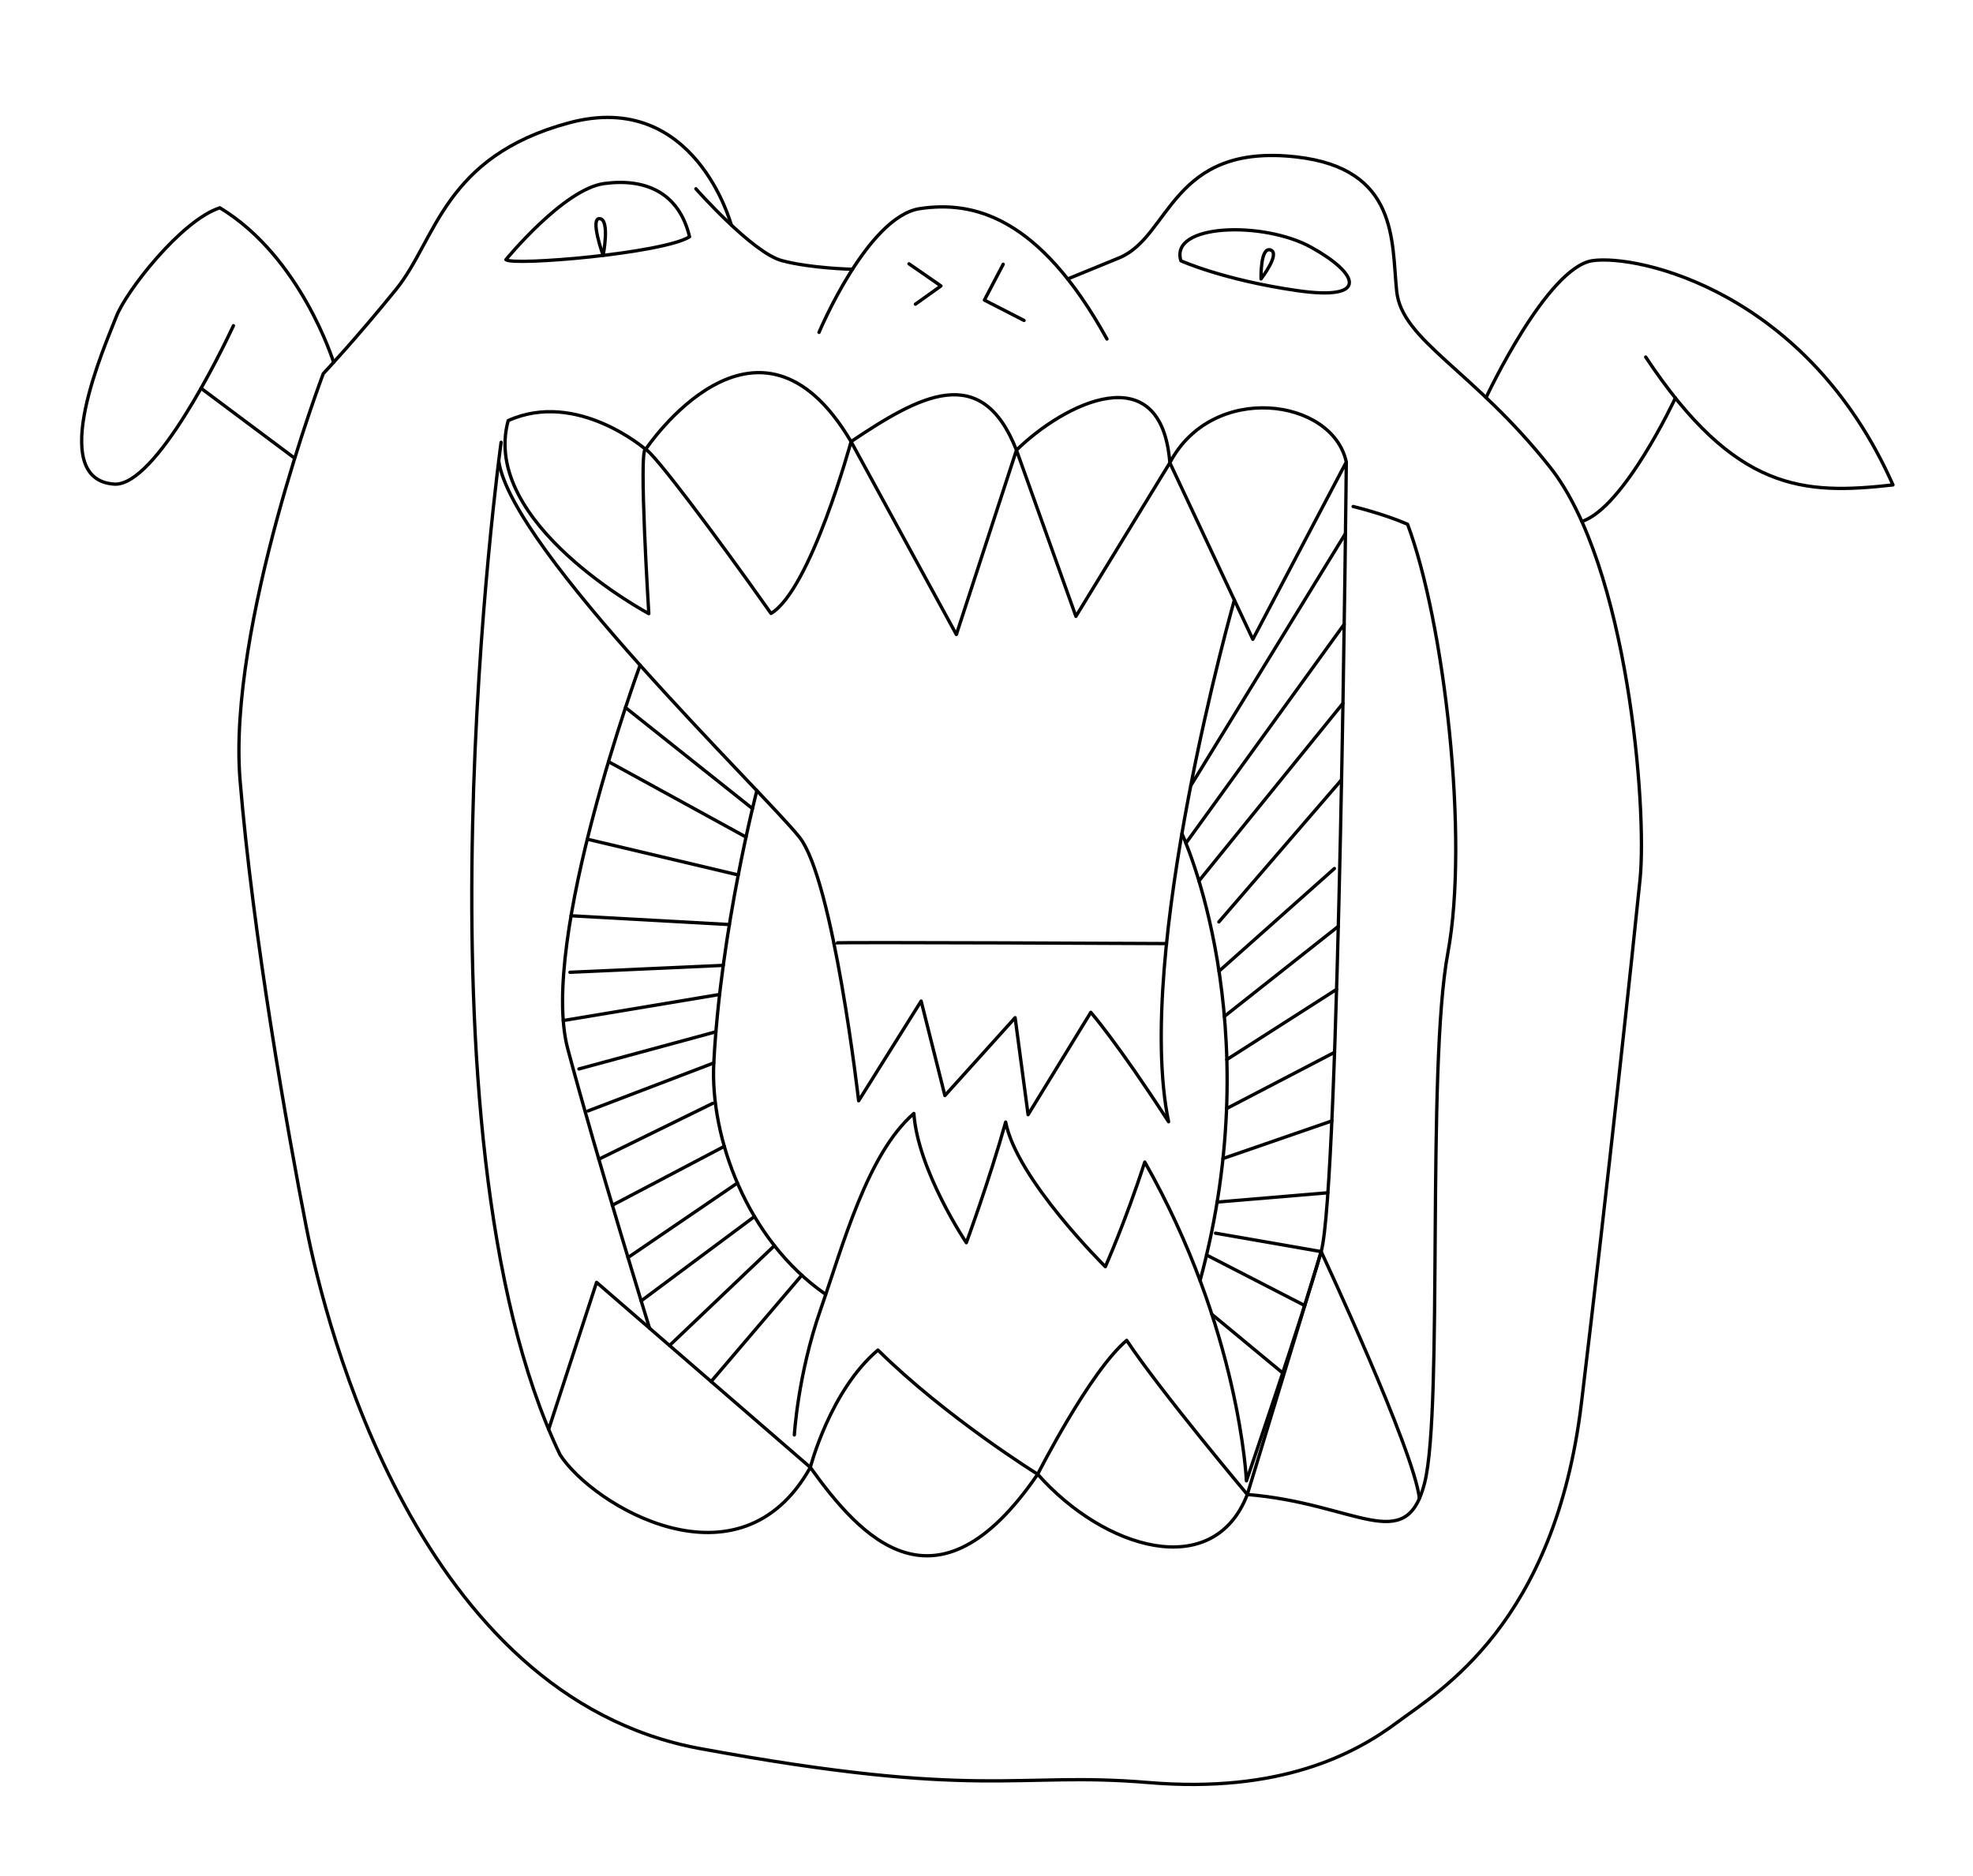 <?xml version="1.0" encoding="utf-8"?>
<!-- Generator: Adobe Illustrator 16.0.0, SVG Export Plug-In . SVG Version: 6.00 Build 0)  -->
<!DOCTYPE svg PUBLIC "-//W3C//DTD SVG 1.1//EN" "http://www.w3.org/Graphics/SVG/1.1/DTD/svg11.dtd">
<svg version="1.1" id="Layer_1" xmlns="http://www.w3.org/2000/svg" xmlns:xlink="http://www.w3.org/1999/xlink" x="0px" y="0px"
	 width="595.28px" height="566px" viewBox="0 0 595.28 566" enable-background="new 0 0 595.28 566" xml:space="preserve">
<g>
	<path fill="none" stroke="#010101" stroke-linecap="round" stroke-linejoin="round" stroke-miterlimit="10" d="M356.309,78.689
		c0,0,12.631,5.728,34.932,8.971c22.302,3.243,18.613-5.208,4.272-13.105C381.173,66.658,352.723,67.452,356.309,78.689z"/>
	<path fill="none" stroke="#010101" stroke-linecap="round" stroke-linejoin="round" stroke-miterlimit="10" d="M380.47,84.148
		c0,0-0.274-9.754,2.848-8.737C386.443,76.431,380.47,84.148,380.47,84.148z"/>
	<path fill="none" stroke="#010101" stroke-linecap="round" stroke-linejoin="round" stroke-miterlimit="10" d="M181.973,77.056
		c0,0-4.111-11.43-1-11.09C184.083,66.308,181.973,77.056,181.973,77.056"/>
	<path fill="none" stroke="#010101" stroke-linecap="round" stroke-linejoin="round" stroke-miterlimit="10" d="M151.189,133.446
		c0,0-28.891,208.054,17.766,305.42c9.787,15.272,54.185,42.154,75.533,3.845c14.958,20.822,37.895,46.824,68.597,2.062
		c20.007,22.632,53.01,32.584,63.247,6.12c32.953,2.688,47.832,18.813,53.497-3.503c5.664-22.317,0.515-125.123,7-159.837
		c6.482-34.714-1.127-100.021-12.144-129.386c-7.45-3.234-16.425-5.354-16.425-5.354"/>
	<path fill="none" stroke="#010101" stroke-linecap="round" stroke-linejoin="round" stroke-miterlimit="10" d="M239.666,432.92
		c0,0,1.053-18.182,7.874-37.705c6.818-19.525,14.051-46.969,28.179-59.279c1.245,17.321,15.835,38.992,15.835,38.992
		s6.899-18.693,11.868-36.404c3.262,17.174,30.075,43.635,30.075,43.635s5.968-13.36,11.9-31.562
		c28.668,50.424,30.666,96.181,30.666,96.181s17.105-50.001,22.548-69.168c5.442-19.168,7.584-238.223,7.584-238.223l-28.203,53.497
		l-25.033-53.266l-28.347,46.335l-17.932-50.146l-18.134,55.625l-31.771-58.2c0,0-12.125,44.608-24.151,51.848
		c-17.077-24.209-35.645-48.788-37.829-49.5s0.96,49.559,0.96,49.559s-50.941-27.191-42.429-58.245
		c20.765-9.34,41.469,8.686,41.469,8.686s33.58-50.504,61.98-2.348c20.614-13.819,39.352-24.357,49.905,2.576
		c14.212-13.949,43.722-28.968,46.278,3.811c12.797-24.426,49.068-19.567,53.236-0.231"/>
	<path fill="none" stroke="#010101" stroke-linecap="round" stroke-linejoin="round" stroke-miterlimit="10" d="M165.546,431.204
		l14.446-44.317l64.496,55.824c0,0,5.949-23.193,20.398-35.397c20.721,20.447,48.198,37.459,48.198,37.459
		s15.777-31.102,26.856-40.379c10.272,15.433,36.391,46.499,36.391,46.499l22.278-73.283c0,0,27.951,59.748,29.647,74.453"/>
	<path fill="none" stroke="#010101" stroke-linecap="round" stroke-linejoin="round" stroke-miterlimit="10" d="M372.423,181.031
		c0,0-30.365,106.695-19.842,157.41c-15.536-23.993-23.467-33.022-23.467-33.022L310.188,336.3l-3.913-29.26l-21.19,23.493
		l-7.165-28.513l-18.859,30.097c0,0-7.584-66.505-17.842-79.514c-10.257-13.009-87.092-86.831-90.75-113.575"/>
	<path fill="none" stroke="#010101" stroke-linecap="round" stroke-linejoin="round" stroke-miterlimit="10" d="M351.954,284.681
		c0,0-100.446-0.509-100.373-0.177"/>
	<path fill="none" stroke="#010101" stroke-linecap="round" stroke-linejoin="round" stroke-miterlimit="10" d="M356.6,251.507
		c0,0,26.626,56.935,5.48,134.852"/>
	<path fill="none" stroke="#010101" stroke-linecap="round" stroke-linejoin="round" stroke-miterlimit="10" d="M228.354,238.533
		c0,0-10.898,41.781-12.994,82.157c-1.151,22.178,9.794,53.201,33.722,69.791"/>
	<path fill="none" stroke="#010101" stroke-linecap="round" stroke-linejoin="round" stroke-miterlimit="10" d="M193.125,200.692
		c0,0-30.527,83.065-21.834,115.701c8.692,32.636,24.687,84.333,24.687,84.333"/>
	
		<line fill="none" stroke="#010101" stroke-linecap="round" stroke-linejoin="round" stroke-miterlimit="10" x1="405.943" y1="160.974" x2="359.266" y2="237.044"/>
	
		<line fill="none" stroke="#010101" stroke-linecap="round" stroke-linejoin="round" stroke-miterlimit="10" x1="405.566" y1="188.324" x2="357.809" y2="254.377"/>
	
		<line fill="none" stroke="#010101" stroke-linecap="round" stroke-linejoin="round" stroke-miterlimit="10" x1="405.188" y1="212.197" x2="361.737" y2="265.771"/>
	
		<line fill="none" stroke="#010101" stroke-linecap="round" stroke-linejoin="round" stroke-miterlimit="10" x1="404.768" y1="235.258" x2="367.748" y2="278.145"/>
	
		<line fill="none" stroke="#010101" stroke-linecap="round" stroke-linejoin="round" stroke-miterlimit="10" x1="402.609" y1="262.032" x2="367.791" y2="293.008"/>
	
		<line fill="none" stroke="#010101" stroke-linecap="round" stroke-linejoin="round" stroke-miterlimit="10" x1="403.787" y1="279.479" x2="369.411" y2="306.645"/>
	
		<line fill="none" stroke="#010101" stroke-linecap="round" stroke-linejoin="round" stroke-miterlimit="10" x1="403.264" y1="298.494" x2="370.152" y2="319.671"/>
	
		<line fill="none" stroke="#010101" stroke-linecap="round" stroke-linejoin="round" stroke-miterlimit="10" x1="402.656" y1="317.482" x2="370.07" y2="334.457"/>
	
		<line fill="none" stroke="#010101" stroke-linecap="round" stroke-linejoin="round" stroke-miterlimit="10" x1="401.835" y1="338.192" x2="368.986" y2="349.539"/>
	
		<line fill="none" stroke="#010101" stroke-linecap="round" stroke-linejoin="round" stroke-miterlimit="10" x1="400.641" y1="359.858" x2="367.222" y2="362.67"/>
	
		<line fill="none" stroke="#010101" stroke-linecap="round" stroke-linejoin="round" stroke-miterlimit="10" x1="398.61" y1="377.609" x2="366.744" y2="372.055"/>
	
		<line fill="none" stroke="#010101" stroke-linecap="round" stroke-linejoin="round" stroke-miterlimit="10" x1="393.661" y1="393.892" x2="364.033" y2="378.64"/>
	
		<line fill="none" stroke="#010101" stroke-linecap="round" stroke-linejoin="round" stroke-miterlimit="10" x1="386.743" y1="414.014" x2="365.631" y2="396.527"/>
	
		<line fill="none" stroke="#010101" stroke-linecap="round" stroke-linejoin="round" stroke-miterlimit="10" x1="188.725" y1="213.473" x2="227.026" y2="243.956"/>
	
		<line fill="none" stroke="#010101" stroke-linecap="round" stroke-linejoin="round" stroke-miterlimit="10" x1="183.596" y1="229.798" x2="225.085" y2="252.542"/>
	
		<line fill="none" stroke="#010101" stroke-linecap="round" stroke-linejoin="round" stroke-miterlimit="10" x1="177.198" y1="253.183" x2="222.739" y2="263.979"/>
	
		<line fill="none" stroke="#010101" stroke-linecap="round" stroke-linejoin="round" stroke-miterlimit="10" x1="172.296" y1="276.285" x2="220.066" y2="278.938"/>
	
		<line fill="none" stroke="#010101" stroke-linecap="round" stroke-linejoin="round" stroke-miterlimit="10" x1="171.959" y1="293.34" x2="218.216" y2="291.254"/>
	
		<line fill="none" stroke="#010101" stroke-linecap="round" stroke-linejoin="round" stroke-miterlimit="10" x1="169.946" y1="307.9" x2="217.116" y2="300.031"/>
	
		<line fill="none" stroke="#010101" stroke-linecap="round" stroke-linejoin="round" stroke-miterlimit="10" x1="174.67" y1="322.503" x2="216.001" y2="311.291"/>
	
		<line fill="none" stroke="#010101" stroke-linecap="round" stroke-linejoin="round" stroke-miterlimit="10" x1="177.418" y1="335.172" x2="215.361" y2="320.69"/>
	
		<line fill="none" stroke="#010101" stroke-linecap="round" stroke-linejoin="round" stroke-miterlimit="10" x1="180.668" y1="349.729" x2="215.052" y2="332.873"/>
	
		<line fill="none" stroke="#010101" stroke-linecap="round" stroke-linejoin="round" stroke-miterlimit="10" x1="184.755" y1="363.622" x2="218.543" y2="345.849"/>
	
		<line fill="none" stroke="#010101" stroke-linecap="round" stroke-linejoin="round" stroke-miterlimit="10" x1="189.48" y1="379.402" x2="222.489" y2="356.919"/>
	
		<line fill="none" stroke="#010101" stroke-linecap="round" stroke-linejoin="round" stroke-miterlimit="10" x1="193.448" y1="392.477" x2="227.637" y2="367.029"/>
	
		<line fill="none" stroke="#010101" stroke-linecap="round" stroke-linejoin="round" stroke-miterlimit="10" x1="202.004" y1="405.943" x2="233.651" y2="375.817"/>
	
		<line fill="none" stroke="#010101" stroke-linecap="round" stroke-linejoin="round" stroke-miterlimit="10" x1="214.557" y1="416.807" x2="241.906" y2="384.738"/>
	<path fill="none" stroke="#010101" stroke-linecap="round" stroke-linejoin="round" stroke-miterlimit="10" d="M448.362,119.952
		c0,0,18.378-39.36,32.154-41.313c13.775-1.953,64.734,9.288,90.615,67.664c-26.956,3.027-47.604,2.123-74.604-38.589"/>
	<path fill="none" stroke="#010101" stroke-linecap="round" stroke-linejoin="round" stroke-miterlimit="10" d="M505.484,120.069
		c0,0-15.465,33.104-28.224,37.258"/>
	<path fill="none" stroke="#010101" stroke-linecap="round" stroke-linejoin="round" stroke-miterlimit="10" d="M247.112,100.279
		c0,0,14.623-34.971,30.428-37.335c15.805-2.364,35.855,2.023,56.442,39.342"/>
	<polyline fill="none" stroke="#010101" stroke-linecap="round" stroke-linejoin="round" stroke-miterlimit="10" points="
		274.259,79.595 283.899,86.267 276.198,91.768 	"/>
	<polyline fill="none" stroke="#010101" stroke-linecap="round" stroke-linejoin="round" stroke-miterlimit="10" points="
		302.676,79.73 297.004,90.54 308.963,96.678 	"/>
	<path fill="none" stroke="#010101" stroke-linecap="round" stroke-linejoin="round" stroke-miterlimit="10" d="M209.954,56.955
		c0,0,17.063,19.312,25.957,21.679c8.894,2.367,21.302,2.599,21.302,2.599"/>
	<path fill="none" stroke="#010101" stroke-linecap="round" stroke-linejoin="round" stroke-miterlimit="10" d="M220.636,67.884
		c0,0-10.941-41.017-48.895-30.837c-37.953,10.181-40.088,35.259-52.218,50.233c-12.131,14.974-21.99,25.453-21.99,25.453
		s-28.918,76.354-25.099,122.704c3.819,46.351,14.262,105.733,20.026,134.998c5.764,29.265,33.629,141.447,118.736,157.108
		c85.105,15.662,95.219,6.876,135.199,10.244c39.98,3.369,62.423-8.647,75.193-18.176c12.772-9.529,47.513-29.617,55.547-96.268
		c8.035-66.65,15.501-136.499,17.69-158.039c2.188-21.54-3.745-94.758-27.129-124.329c-23.384-29.572-44.752-38.148-46.305-53.152
		c-1.552-15.004,0.604-36.993-30.297-40.484c-37.808-4.271-37.884,24.084-53.422,30.453c-15.539,6.368-15.539,6.368-15.539,6.368"/>
	<path fill="none" stroke="#010101" stroke-linecap="round" stroke-linejoin="round" stroke-miterlimit="10" d="M100.66,109.325
		c0,0-9.778-31.784-34.335-46.636c-11.72,3.832-28.404,25.363-31.263,32.895c-2.858,7.532-21.746,49.413-0.35,50.491
		c12.43,0.169,31.783-39.433,35.723-47.814"/>
	
		<line fill="none" stroke="#010101" stroke-linecap="round" stroke-linejoin="round" stroke-miterlimit="10" x1="60.663" y1="117.144" x2="88.867" y2="138.215"/>
	<path fill="none" stroke="#010101" stroke-linecap="round" stroke-linejoin="round" stroke-miterlimit="10" d="M152.641,78.343
		c0,0,17.418-21.311,29.636-22.963c12.218-1.652,22.538,2.517,25.775,16.057C199.973,76.455,154.833,80.266,152.641,78.343z"/>
</g>
</svg>
